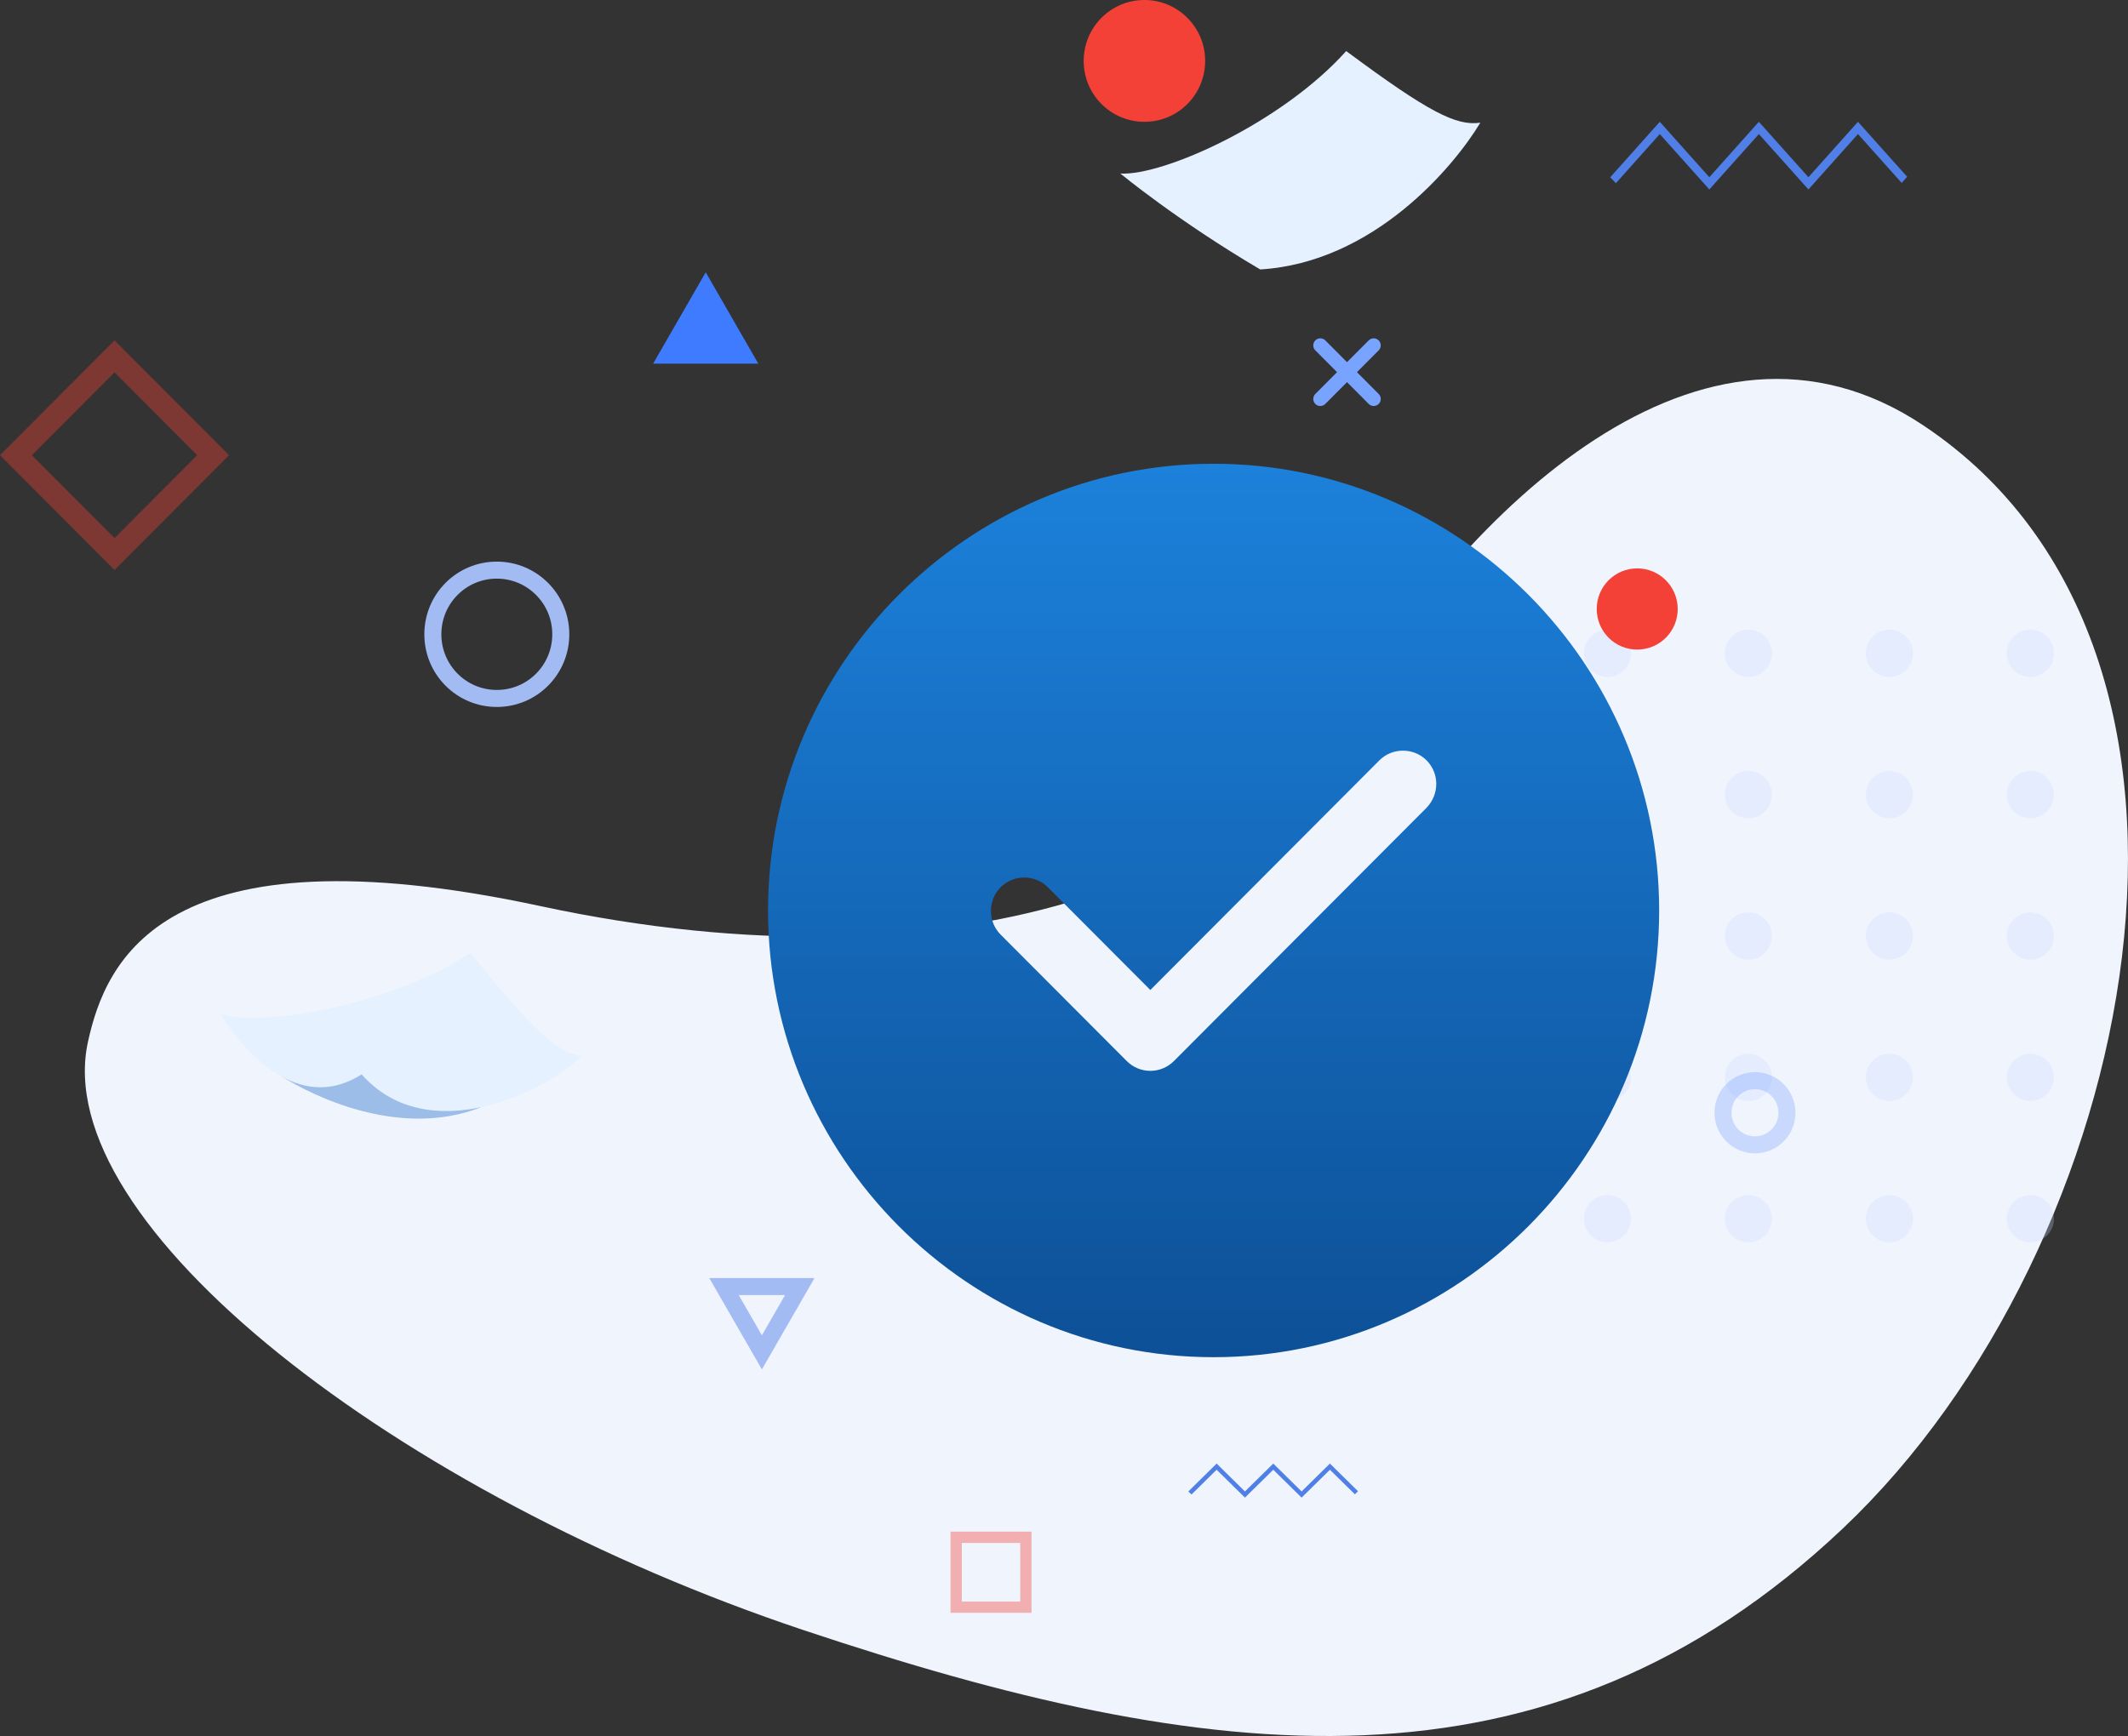 <svg width="125" height="102" viewBox="0 0 125 102" fill="none" xmlns="http://www.w3.org/2000/svg">
<rect x="0" y="0" width="125" height="102" fill="#333333" stroke="none"/>
<path d="M31.732 53.236C9.533 48.466 6.211 56.498 5.172 61.188C2.793 71.922 23.407 87.825 47.193 95.776C70.979 103.728 90.811 106.29 108.243 89.813C125.691 73.321 132.949 38.347 113 25.009C99.918 16.262 86.043 30.177 78.907 42.104C73.553 51.053 56.734 58.609 31.732 53.236Z" fill="#F0F4FD"/>
<path d="M78.12 85.993L76.457 87.631L74.793 85.993L73.129 87.631L71.466 85.993L69.801 87.634L69.992 87.808L71.466 86.356L73.129 87.993L74.793 86.356L76.457 87.993L78.12 86.356L79.588 87.8L79.771 87.618L78.12 85.993Z" fill="#4F7FE7"/>
<path d="M60.592 89.993L55.835 89.993L55.835 94.764L60.592 94.764L60.592 89.993ZM56.497 94.1L56.497 90.657L59.929 90.657L59.929 94.1L56.497 94.1Z" fill="#F44137" fill-opacity="0.38"/>
<path d="M119.265 39.773C118.503 39.773 117.882 39.15 117.882 38.385C117.882 37.62 118.503 36.997 119.265 36.997C120.028 36.997 120.649 37.62 120.649 38.385C120.649 39.154 120.028 39.773 119.265 39.773ZM120.649 46.689C120.649 45.924 120.028 45.301 119.265 45.301C118.503 45.301 117.882 45.924 117.882 46.689C117.882 47.454 118.503 48.077 119.265 48.077C120.028 48.077 120.649 47.459 120.649 46.689ZM120.649 54.993C120.649 54.228 120.028 53.605 119.265 53.605C118.503 53.605 117.882 54.228 117.882 54.993C117.882 55.758 118.503 56.381 119.265 56.381C120.028 56.386 120.649 55.763 120.649 54.993ZM120.649 63.302C120.649 62.537 120.028 61.914 119.265 61.914C118.503 61.914 117.882 62.537 117.882 63.302C117.882 64.067 118.503 64.69 119.265 64.69C120.028 64.69 120.649 64.067 120.649 63.302ZM120.649 71.606C120.649 70.841 120.028 70.218 119.265 70.218C118.503 70.218 117.882 70.841 117.882 71.606C117.882 72.371 118.503 72.994 119.265 72.994C120.028 72.994 120.649 72.371 120.649 71.606ZM112.369 38.385C112.369 37.62 111.748 36.997 110.985 36.997C110.223 36.997 109.601 37.62 109.601 38.385C109.601 39.15 110.223 39.773 110.985 39.773C111.748 39.773 112.369 39.154 112.369 38.385ZM112.369 46.689C112.369 45.924 111.748 45.301 110.985 45.301C110.223 45.301 109.601 45.924 109.601 46.689C109.601 47.454 110.223 48.077 110.985 48.077C111.748 48.077 112.369 47.459 112.369 46.689ZM112.369 54.993C112.369 54.228 111.748 53.605 110.985 53.605C110.223 53.605 109.601 54.228 109.601 54.993C109.601 55.758 110.223 56.381 110.985 56.381C111.748 56.386 112.369 55.763 112.369 54.993ZM112.369 63.302C112.369 62.537 111.748 61.914 110.985 61.914C110.223 61.914 109.601 62.537 109.601 63.302C109.601 64.067 110.223 64.69 110.985 64.69C111.748 64.69 112.369 64.067 112.369 63.302ZM112.369 71.606C112.369 70.841 111.748 70.218 110.985 70.218C110.223 70.218 109.601 70.841 109.601 71.606C109.601 72.371 110.223 72.994 110.985 72.994C111.748 72.994 112.369 72.371 112.369 71.606ZM104.084 38.385C104.084 37.62 103.463 36.997 102.7 36.997C101.938 36.997 101.316 37.62 101.316 38.385C101.316 39.15 101.938 39.773 102.7 39.773C103.468 39.773 104.084 39.154 104.084 38.385ZM104.084 46.689C104.084 45.924 103.463 45.301 102.7 45.301C101.938 45.301 101.316 45.924 101.316 46.689C101.316 47.454 101.938 48.077 102.7 48.077C103.468 48.077 104.084 47.459 104.084 46.689ZM104.084 54.993C104.084 54.228 103.463 53.605 102.7 53.605C101.938 53.605 101.316 54.228 101.316 54.993C101.316 55.758 101.938 56.381 102.7 56.381C103.468 56.386 104.084 55.763 104.084 54.993ZM104.084 63.302C104.084 62.537 103.463 61.914 102.7 61.914C101.938 61.914 101.316 62.537 101.316 63.302C101.316 64.067 101.938 64.69 102.7 64.69C103.468 64.69 104.084 64.067 104.084 63.302ZM104.084 71.606C104.084 70.841 103.463 70.218 102.7 70.218C101.938 70.218 101.316 70.841 101.316 71.606C101.316 72.371 101.938 72.994 102.7 72.994C103.468 72.994 104.084 72.371 104.084 71.606ZM95.804 38.385C95.804 37.62 95.183 36.997 94.42 36.997C93.657 36.997 93.036 37.62 93.036 38.385C93.036 39.15 93.657 39.773 94.42 39.773C95.187 39.773 95.804 39.154 95.804 38.385ZM95.804 46.689C95.804 45.924 95.183 45.301 94.42 45.301C93.657 45.301 93.036 45.924 93.036 46.689C93.036 47.454 93.657 48.077 94.42 48.077C95.187 48.077 95.804 47.459 95.804 46.689ZM95.804 54.993C95.804 54.228 95.183 53.605 94.42 53.605C93.657 53.605 93.036 54.228 93.036 54.993C93.036 55.758 93.657 56.381 94.42 56.381C95.187 56.386 95.804 55.763 95.804 54.993ZM95.804 63.302C95.804 62.537 95.183 61.914 94.42 61.914C93.657 61.914 93.036 62.537 93.036 63.302C93.036 64.067 93.657 64.69 94.42 64.69C95.187 64.69 95.804 64.067 95.804 63.302ZM95.804 71.606C95.804 70.841 95.183 70.218 94.42 70.218C93.657 70.218 93.036 70.841 93.036 71.606C93.036 72.371 93.657 72.994 94.42 72.994C95.187 72.994 95.804 72.371 95.804 71.606ZM87.524 38.385C87.524 37.62 86.902 36.997 86.14 36.997C85.377 36.997 84.756 37.62 84.756 38.385C84.756 39.15 85.377 39.773 86.14 39.773C86.902 39.773 87.524 39.154 87.524 38.385ZM87.524 46.689C87.524 45.924 86.902 45.301 86.14 45.301C85.377 45.301 84.756 45.924 84.756 46.689C84.756 47.454 85.377 48.077 86.14 48.077C86.902 48.077 87.524 47.459 87.524 46.689ZM87.524 54.993C87.524 54.228 86.902 53.605 86.14 53.605C85.377 53.605 84.756 54.228 84.756 54.993C84.756 55.758 85.377 56.381 86.14 56.381C86.902 56.381 87.524 55.763 87.524 54.993ZM87.524 63.302C87.524 62.537 86.902 61.914 86.14 61.914C85.377 61.914 84.756 62.537 84.756 63.302C84.756 64.067 85.377 64.69 86.14 64.69C86.902 64.69 87.524 64.067 87.524 63.302ZM87.524 71.606C87.524 70.841 86.902 70.218 86.14 70.218C85.377 70.218 84.756 70.841 84.756 71.606C84.756 72.371 85.377 72.994 86.14 72.994C86.902 72.994 87.524 72.371 87.524 71.606Z" fill="#C9D9FD" fill-opacity="0.28"/>
<path d="M71.288 27.248C56.867 27.248 45.115 39.033 45.115 53.495C45.115 67.958 56.867 79.743 71.288 79.743C85.709 79.743 97.46 67.958 97.46 53.495C97.46 39.033 85.709 27.248 71.288 27.248ZM83.798 47.459L68.958 62.341C68.592 62.709 68.095 62.919 67.571 62.919C67.048 62.919 66.55 62.709 66.184 62.341L58.777 54.913C58.018 54.152 58.018 52.892 58.777 52.131C59.536 51.369 60.792 51.369 61.551 52.131L67.571 58.168L81.024 44.676C81.783 43.915 83.039 43.915 83.798 44.676C84.557 45.437 84.557 46.671 83.798 47.459Z" fill="url(#paint0_linear_326_16579)"/>
<path d="M80.984 23.147L79.709 21.866L80.984 20.586C81.145 20.425 81.145 20.16 80.984 19.999C80.824 19.838 80.56 19.838 80.399 19.999L79.124 21.279L77.848 19.999C77.687 19.838 77.424 19.838 77.263 19.999C77.102 20.16 77.102 20.425 77.263 20.586L78.539 21.866L77.263 23.147C77.102 23.308 77.102 23.573 77.263 23.734C77.424 23.895 77.687 23.895 77.848 23.734L79.124 22.453L80.399 23.734C80.56 23.895 80.824 23.895 80.984 23.734C81.148 23.573 81.148 23.311 80.984 23.147Z" fill="#78A3FF"/>
<path d="M32.941 37.268C32.941 39.355 31.261 41.038 29.183 41.038C27.106 41.038 25.426 39.355 25.426 37.268C25.426 35.181 27.106 33.498 29.183 33.498C31.26 33.498 32.941 35.188 32.941 37.268Z" stroke="#A2BBF2"/>
<path d="M104.966 65.381C104.966 66.425 104.126 67.266 103.088 67.266C102.05 67.266 101.209 66.425 101.209 65.381C101.209 64.336 102.05 63.495 103.088 63.495C104.125 63.495 104.966 64.34 104.966 65.381Z" stroke="#3F7BFF" stroke-opacity="0.22"/>
<path d="M70.792 3.578C70.792 5.558 69.197 7.157 67.224 7.157C65.251 7.157 63.656 5.558 63.656 3.578C63.656 1.599 65.251 0 67.224 0C69.191 0 70.792 1.599 70.792 3.578Z" fill="#F44137"/>
<path d="M98.55 35.782C98.55 37.101 97.487 38.167 96.171 38.167C94.856 38.167 93.793 37.101 93.793 35.782C93.793 34.462 94.856 33.396 96.171 33.396C97.483 33.396 98.55 34.462 98.55 35.782Z" fill="#F44137"/>
<path d="M41.455 15.998L44.544 21.366H38.365L41.455 15.998Z" fill="#3F7BFF"/>
<path d="M44.754 79.459L42.529 75.594L46.98 75.593L44.754 79.459Z" stroke="#A2BBF2"/>
<path d="M21.109 60.138C21.109 60.138 14.443 61.835 16.463 63.193C18.483 64.483 23.264 66.724 27.775 65.23C32.287 63.736 27.775 61.632 27.843 61.632C27.91 61.632 21.109 60.138 21.109 60.138Z" fill="#9BBDE8"/>
<path d="M12.961 59.594C15.385 60.341 22.859 59.119 27.64 55.996C31.41 60.681 32.824 61.903 34.171 62.039C32.084 64.144 25.148 67.539 21.243 63.125C16.664 66.045 12.961 59.594 12.961 59.594Z" fill="#E5F1FF"/>
<path d="M65.812 10.197C68.371 10.333 75.306 7.209 79.077 3C83.925 6.598 85.541 7.413 86.955 7.209C85.407 9.789 80.693 15.425 74.027 15.832C69.179 12.98 65.812 10.197 65.812 10.197Z" fill="#E5F1FF"/>
<path d="M109.138 7.156L106.228 10.412L103.317 7.156L100.407 10.412L97.497 7.156L94.584 10.418L94.918 10.764L97.497 7.877L100.407 11.132L103.317 7.877L106.228 11.132L109.138 7.877L111.706 10.748L112.027 10.386L109.138 7.156Z" fill="#4F7FE7"/>
<path d="M6.729 19.998L0.001 26.746L6.729 33.493L13.456 26.746L6.729 19.998ZM6.729 31.614L1.874 26.746L6.729 21.877L11.583 26.746L6.729 31.614Z" fill="#F44137" fill-opacity="0.38"/>
<defs>
<linearGradient id="paint0_linear_326_16579" x1="71.288" y1="27.248" x2="71.288" y2="79.743" gradientUnits="userSpaceOnUse">
<stop stop-color="#1C81DB"/>
<stop offset="1" stop-color="#0D5097"/>
</linearGradient>
</defs>
</svg>
